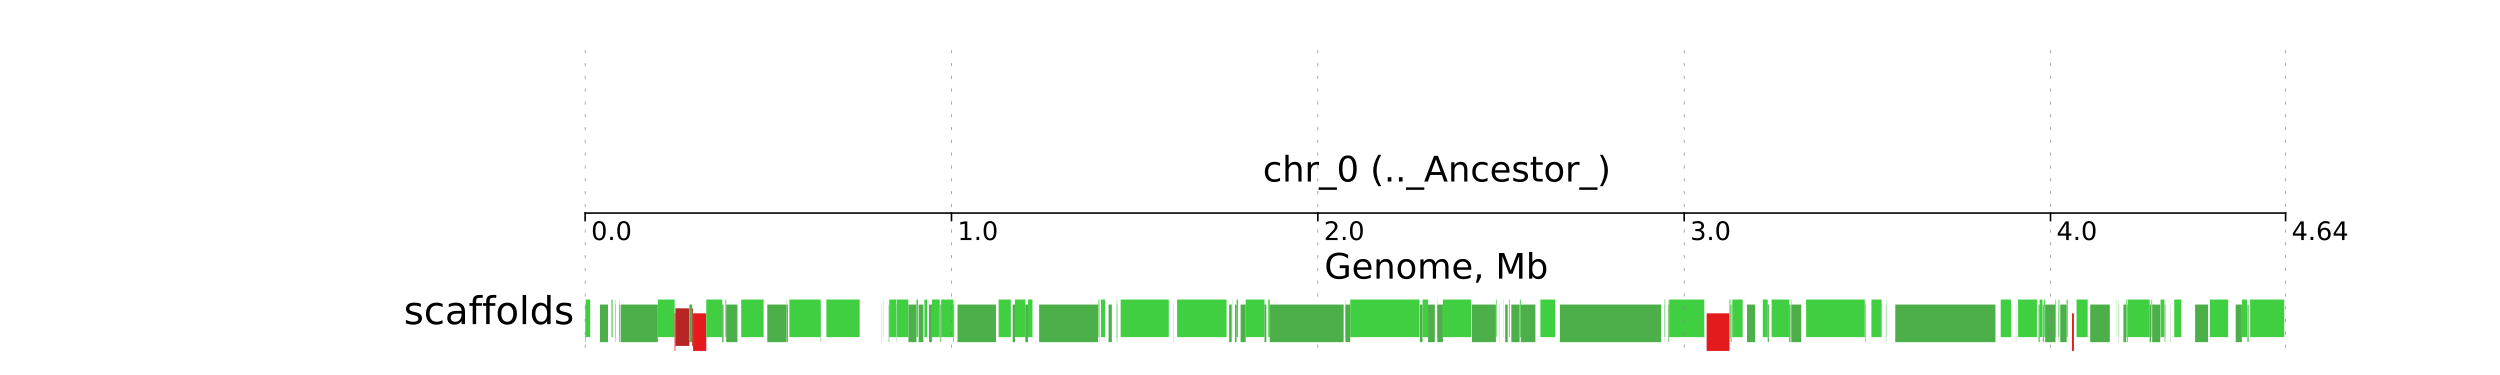 <?xml version="1.0" encoding="utf-8" standalone="no"?>
<!DOCTYPE svg PUBLIC "-//W3C//DTD SVG 1.1//EN"
  "http://www.w3.org/Graphics/SVG/1.1/DTD/svg11.dtd">
<!-- Created with matplotlib (http://matplotlib.org/) -->
<svg height="117pt" version="1.1" viewBox="0 0 781 117" width="781pt" xmlns="http://www.w3.org/2000/svg" xmlns:xlink="http://www.w3.org/1999/xlink">
 <defs>
  <style type="text/css">
*{stroke-linecap:butt;stroke-linejoin:round;}
  </style>
 </defs>
 <g id="figure_1">
  <g id="patch_1">
   <path d="
M0 117.459
L781.2 117.459
L781.2 0
L0 0
z
" style="fill:#ffffff;"/>
  </g>
  <g id="axes_1">
   <g id="patch_2">
    <path clip-path="url(#p6a4ae4428d)" d="
M149.99 117.459
L720.266 117.459
L720.266 15.661
L149.99 15.661
z
" style="fill:#ffffff;"/>
   </g>
   <g id="patch_3">
    <path clip-path="url(#p6a4ae4428d)" d="
M182.801 106.888
L182.967 106.888
L182.967 95.142
L182.801 95.142
z
" style="fill:#4daf4a;"/>
   </g>
   <g id="patch_4">
    <path clip-path="url(#p6a4ae4428d)" d="
M182.967 105.321
L184.377 105.321
L184.377 93.576
L182.967 93.576
z
" style="fill:#40cf40;"/>
   </g>
   <g id="patch_5">
    <path clip-path="url(#p6a4ae4428d)" d="
M187.419 106.888
L189.939 106.888
L189.939 95.142
L187.419 95.142
z
" style="fill:#4daf4a;"/>
   </g>
   <g id="patch_6">
    <path clip-path="url(#p6a4ae4428d)" d="
M191.017 105.321
L191.376 105.321
L191.376 93.576
L191.017 93.576
z
" style="fill:#40cf40;"/>
   </g>
   <g id="patch_7">
    <path clip-path="url(#p6a4ae4428d)" d="
M192.225 106.888
L192.335 106.888
L192.335 95.142
L192.225 95.142
z
" style="fill:#4daf4a;"/>
   </g>
   <g id="patch_8">
    <path clip-path="url(#p6a4ae4428d)" d="
M192.335 105.321
L192.423 105.321
L192.423 93.576
L192.335 93.576
z
" style="fill:#40cf40;"/>
   </g>
   <g id="patch_9">
    <path clip-path="url(#p6a4ae4428d)" d="
M193.395 106.888
L193.592 106.888
L193.592 95.142
L193.395 95.142
z
" style="fill:#4daf4a;"/>
   </g>
   <g id="patch_10">
    <path clip-path="url(#p6a4ae4428d)" d="
M193.592 105.321
L193.66 105.321
L193.66 93.576
L193.592 93.576
z
" style="fill:#40cf40;"/>
   </g>
   <g id="patch_11">
    <path clip-path="url(#p6a4ae4428d)" d="
M193.885 106.888
L205.499 106.888
L205.499 95.142
L193.885 95.142
z
" style="fill:#4daf4a;"/>
   </g>
   <g id="patch_12">
    <path clip-path="url(#p6a4ae4428d)" d="
M205.507 105.321
L210.756 105.321
L210.756 93.576
L205.507 93.576
z
" style="fill:#40cf40;"/>
   </g>
   <g id="patch_13">
    <path clip-path="url(#p6a4ae4428d)" d="
M210.756 109.628
L210.99 109.628
L210.99 97.882
L210.756 97.882
z
" style="fill:#e41a1c;"/>
   </g>
   <g id="patch_14">
    <path clip-path="url(#p6a4ae4428d)" d="
M210.99 108.062
L215.357 108.062
L215.357 96.316
L210.99 96.316
z
" style="fill:#b82525;"/>
   </g>
   <g id="patch_15">
    <path clip-path="url(#p6a4ae4428d)" d="
M215.357 106.888
L216.232 106.888
L216.232 95.142
L215.357 95.142
z
" style="fill:#4daf4a;"/>
   </g>
   <g id="patch_16">
    <path clip-path="url(#p6a4ae4428d)" d="
M216.232 108.062
L216.49 108.062
L216.49 96.316
L216.232 96.316
z
" style="fill:#b82525;"/>
   </g>
   <g id="patch_17">
    <path clip-path="url(#p6a4ae4428d)" d="
M216.516 109.628
L220.641 109.628
L220.641 97.882
L216.516 97.882
z
" style="fill:#e41a1c;"/>
   </g>
   <g id="patch_18">
    <path clip-path="url(#p6a4ae4428d)" d="
M220.641 105.321
L225.624 105.321
L225.624 93.576
L220.641 93.576
z
" style="fill:#40cf40;"/>
   </g>
   <g id="patch_19">
    <path clip-path="url(#p6a4ae4428d)" d="
M225.624 106.888
L226.034 106.888
L226.034 95.142
L225.624 95.142
z
" style="fill:#4daf4a;"/>
   </g>
   <g id="patch_20">
    <path clip-path="url(#p6a4ae4428d)" d="
M226.605 105.321
L226.859 105.321
L226.859 93.576
L226.605 93.576
z
" style="fill:#40cf40;"/>
   </g>
   <g id="patch_21">
    <path clip-path="url(#p6a4ae4428d)" d="
M226.859 106.888
L230.374 106.888
L230.374 95.142
L226.859 95.142
z
" style="fill:#4daf4a;"/>
   </g>
   <g id="patch_22">
    <path clip-path="url(#p6a4ae4428d)" d="
M231.546 105.321
L238.544 105.321
L238.544 93.576
L231.546 93.576
z
" style="fill:#40cf40;"/>
   </g>
   <g id="patch_23">
    <path clip-path="url(#p6a4ae4428d)" d="
M239.699 106.888
L245.7 106.888
L245.7 95.142
L239.699 95.142
z
" style="fill:#4daf4a;"/>
   </g>
   <g id="patch_24">
    <path clip-path="url(#p6a4ae4428d)" d="
M245.7 105.321
L245.778 105.321
L245.778 93.576
L245.7 93.576
z
" style="fill:#40cf40;"/>
   </g>
   <g id="patch_25">
    <path clip-path="url(#p6a4ae4428d)" d="
M245.778 106.888
L246.136 106.888
L246.136 95.142
L245.778 95.142
z
" style="fill:#4daf4a;"/>
   </g>
   <g id="patch_26">
    <path clip-path="url(#p6a4ae4428d)" d="
M246.609 105.321
L256.39 105.321
L256.39 93.576
L246.609 93.576
z
" style="fill:#40cf40;"/>
   </g>
   <g id="patch_27">
    <path clip-path="url(#p6a4ae4428d)" d="
M256.39 106.888
L256.515 106.888
L256.515 95.142
L256.39 95.142
z
" style="fill:#4daf4a;"/>
   </g>
   <g id="patch_28">
    <path clip-path="url(#p6a4ae4428d)" d="
M258.155 105.321
L268.562 105.321
L268.562 93.576
L258.155 93.576
z
" style="fill:#40cf40;"/>
   </g>
   <g id="patch_29">
    <path clip-path="url(#p6a4ae4428d)" d="
M275.328 106.888
L275.386 106.888
L275.386 95.142
L275.328 95.142
z
" style="fill:#4daf4a;"/>
   </g>
   <g id="patch_30">
    <path clip-path="url(#p6a4ae4428d)" d="
M275.847 105.321
L275.916 105.321
L275.916 93.576
L275.847 93.576
z
" style="fill:#40cf40;"/>
   </g>
   <g id="patch_31">
    <path clip-path="url(#p6a4ae4428d)" d="
M277.635 106.888
L277.794 106.888
L277.794 95.142
L277.635 95.142
z
" style="fill:#4daf4a;"/>
   </g>
   <g id="patch_32">
    <path clip-path="url(#p6a4ae4428d)" d="
M277.794 105.321
L279.952 105.321
L279.952 93.576
L277.794 93.576
z
" style="fill:#40cf40;"/>
   </g>
   <g id="patch_33">
    <path clip-path="url(#p6a4ae4428d)" d="
M280.022 106.888
L280.097 106.888
L280.097 95.142
L280.022 95.142
z
" style="fill:#4daf4a;"/>
   </g>
   <g id="patch_34">
    <path clip-path="url(#p6a4ae4428d)" d="
M280.097 105.321
L283.761 105.321
L283.761 93.576
L280.097 93.576
z
" style="fill:#40cf40;"/>
   </g>
   <g id="patch_35">
    <path clip-path="url(#p6a4ae4428d)" d="
M283.794 106.888
L286.299 106.888
L286.299 95.142
L283.794 95.142
z
" style="fill:#4daf4a;"/>
   </g>
   <g id="patch_36">
    <path clip-path="url(#p6a4ae4428d)" d="
M286.299 105.321
L286.763 105.321
L286.763 93.576
L286.299 93.576
z
" style="fill:#40cf40;"/>
   </g>
   <g id="patch_37">
    <path clip-path="url(#p6a4ae4428d)" d="
M286.982 106.888
L288.467 106.888
L288.467 95.142
L286.982 95.142
z
" style="fill:#4daf4a;"/>
   </g>
   <g id="patch_38">
    <path clip-path="url(#p6a4ae4428d)" d="
M288.778 105.321
L289.604 105.321
L289.604 93.576
L288.778 93.576
z
" style="fill:#40cf40;"/>
   </g>
   <g id="patch_39">
    <path clip-path="url(#p6a4ae4428d)" d="
M290.232 106.888
L291.134 106.888
L291.134 95.142
L290.232 95.142
z
" style="fill:#4daf4a;"/>
   </g>
   <g id="patch_40">
    <path clip-path="url(#p6a4ae4428d)" d="
M291.134 105.321
L293.587 105.321
L293.587 93.576
L291.134 93.576
z
" style="fill:#40cf40;"/>
   </g>
   <g id="patch_41">
    <path clip-path="url(#p6a4ae4428d)" d="
M293.76 106.888
L294.011 106.888
L294.011 95.142
L293.76 95.142
z
" style="fill:#4daf4a;"/>
   </g>
   <g id="patch_42">
    <path clip-path="url(#p6a4ae4428d)" d="
M294.011 105.321
L297.837 105.321
L297.837 93.576
L294.011 93.576
z
" style="fill:#40cf40;"/>
   </g>
   <g id="patch_43">
    <path clip-path="url(#p6a4ae4428d)" d="
M297.837 106.888
L298.009 106.888
L298.009 95.142
L297.837 95.142
z
" style="fill:#4daf4a;"/>
   </g>
   <g id="patch_44">
    <path clip-path="url(#p6a4ae4428d)" d="
M298.009 105.321
L298.085 105.321
L298.085 93.576
L298.009 93.576
z
" style="fill:#40cf40;"/>
   </g>
   <g id="patch_45">
    <path clip-path="url(#p6a4ae4428d)" d="
M299.129 106.888
L311.139 106.888
L311.139 95.142
L299.129 95.142
z
" style="fill:#4daf4a;"/>
   </g>
   <g id="patch_46">
    <path clip-path="url(#p6a4ae4428d)" d="
M311.97 105.321
L315.781 105.321
L315.781 93.576
L311.97 93.576
z
" style="fill:#40cf40;"/>
   </g>
   <g id="patch_47">
    <path clip-path="url(#p6a4ae4428d)" d="
M316.361 106.888
L317.09 106.888
L317.09 95.142
L316.361 95.142
z
" style="fill:#4daf4a;"/>
   </g>
   <g id="patch_48">
    <path clip-path="url(#p6a4ae4428d)" d="
M317.09 105.321
L320.314 105.321
L320.314 93.576
L317.09 93.576
z
" style="fill:#40cf40;"/>
   </g>
   <g id="patch_49">
    <path clip-path="url(#p6a4ae4428d)" d="
M320.314 106.888
L321.142 106.888
L321.142 95.142
L320.314 95.142
z
" style="fill:#4daf4a;"/>
   </g>
   <g id="patch_50">
    <path clip-path="url(#p6a4ae4428d)" d="
M321.142 105.321
L322.546 105.321
L322.546 93.576
L321.142 93.576
z
" style="fill:#40cf40;"/>
   </g>
   <g id="patch_51">
    <path clip-path="url(#p6a4ae4428d)" d="
M324.625 106.888
L343.033 106.888
L343.033 95.142
L324.625 95.142
z
" style="fill:#4daf4a;"/>
   </g>
   <g id="patch_52">
    <path clip-path="url(#p6a4ae4428d)" d="
M343.161 105.321
L343.426 105.321
L343.426 93.576
L343.161 93.576
z
" style="fill:#40cf40;"/>
   </g>
   <g id="patch_53">
    <path clip-path="url(#p6a4ae4428d)" d="
M343.479 106.888
L343.558 106.888
L343.558 95.142
L343.479 95.142
z
" style="fill:#4daf4a;"/>
   </g>
   <g id="patch_54">
    <path clip-path="url(#p6a4ae4428d)" d="
M343.929 105.321
L345.218 105.321
L345.218 93.576
L343.929 93.576
z
" style="fill:#40cf40;"/>
   </g>
   <g id="patch_55">
    <path clip-path="url(#p6a4ae4428d)" d="
M346.318 106.888
L347.331 106.888
L347.331 95.142
L346.318 95.142
z
" style="fill:#4daf4a;"/>
   </g>
   <g id="patch_56">
    <path clip-path="url(#p6a4ae4428d)" d="
M348.728 105.321
L348.788 105.321
L348.788 93.576
L348.728 93.576
z
" style="fill:#40cf40;"/>
   </g>
   <g id="patch_57">
    <path clip-path="url(#p6a4ae4428d)" d="
M348.835 106.888
L348.903 106.888
L348.903 95.142
L348.835 95.142
z
" style="fill:#4daf4a;"/>
   </g>
   <g id="patch_58">
    <path clip-path="url(#p6a4ae4428d)" d="
M349.026 105.321
L349.093 105.321
L349.093 93.576
L349.026 93.576
z
" style="fill:#40cf40;"/>
   </g>
   <g id="patch_59">
    <path clip-path="url(#p6a4ae4428d)" d="
M349.198 106.888
L349.257 106.888
L349.257 95.142
L349.198 95.142
z
" style="fill:#4daf4a;"/>
   </g>
   <g id="patch_60">
    <path clip-path="url(#p6a4ae4428d)" d="
M350.086 105.321
L365.132 105.321
L365.132 93.576
L350.086 93.576
z
" style="fill:#40cf40;"/>
   </g>
   <g id="patch_61">
    <path clip-path="url(#p6a4ae4428d)" d="
M366.553 106.888
L366.621 106.888
L366.621 95.142
L366.553 95.142
z
" style="fill:#4daf4a;"/>
   </g>
   <g id="patch_62">
    <path clip-path="url(#p6a4ae4428d)" d="
M367.725 105.321
L383.179 105.321
L383.179 93.576
L367.725 93.576
z
" style="fill:#40cf40;"/>
   </g>
   <g id="patch_63">
    <path clip-path="url(#p6a4ae4428d)" d="
M383.98 106.888
L384.77 106.888
L384.77 95.142
L383.98 95.142
z
" style="fill:#4daf4a;"/>
   </g>
   <g id="patch_64">
    <path clip-path="url(#p6a4ae4428d)" d="
M385.091 105.321
L385.15 105.321
L385.15 93.576
L385.091 93.576
z
" style="fill:#40cf40;"/>
   </g>
   <g id="patch_65">
    <path clip-path="url(#p6a4ae4428d)" d="
M385.824 106.888
L386.305 106.888
L386.305 95.142
L385.824 95.142
z
" style="fill:#4daf4a;"/>
   </g>
   <g id="patch_66">
    <path clip-path="url(#p6a4ae4428d)" d="
M386.305 105.321
L386.729 105.321
L386.729 93.576
L386.305 93.576
z
" style="fill:#40cf40;"/>
   </g>
   <g id="patch_67">
    <path clip-path="url(#p6a4ae4428d)" d="
M387.565 106.888
L389.144 106.888
L389.144 95.142
L387.565 95.142
z
" style="fill:#4daf4a;"/>
   </g>
   <g id="patch_68">
    <path clip-path="url(#p6a4ae4428d)" d="
M389.144 105.321
L395.027 105.321
L395.027 93.576
L389.144 93.576
z
" style="fill:#40cf40;"/>
   </g>
   <g id="patch_69">
    <path clip-path="url(#p6a4ae4428d)" d="
M395.027 106.888
L395.598 106.888
L395.598 95.142
L395.027 95.142
z
" style="fill:#4daf4a;"/>
   </g>
   <g id="patch_70">
    <path clip-path="url(#p6a4ae4428d)" d="
M396.198 105.321
L396.676 105.321
L396.676 93.576
L396.198 93.576
z
" style="fill:#40cf40;"/>
   </g>
   <g id="patch_71">
    <path clip-path="url(#p6a4ae4428d)" d="
M396.676 106.888
L419.754 106.888
L419.754 95.142
L396.676 95.142
z
" style="fill:#4daf4a;"/>
   </g>
   <g id="patch_72">
    <path clip-path="url(#p6a4ae4428d)" d="
M420.162 105.321
L420.237 105.321
L420.237 93.576
L420.162 93.576
z
" style="fill:#40cf40;"/>
   </g>
   <g id="patch_73">
    <path clip-path="url(#p6a4ae4428d)" d="
M420.298 106.888
L421.804 106.888
L421.804 95.142
L420.298 95.142
z
" style="fill:#4daf4a;"/>
   </g>
   <g id="patch_74">
    <path clip-path="url(#p6a4ae4428d)" d="
M421.804 105.321
L443.459 105.321
L443.459 93.576
L421.804 93.576
z
" style="fill:#40cf40;"/>
   </g>
   <g id="patch_75">
    <path clip-path="url(#p6a4ae4428d)" d="
M443.576 106.888
L444.393 106.888
L444.393 95.142
L443.576 95.142
z
" style="fill:#4daf4a;"/>
   </g>
   <g id="patch_76">
    <path clip-path="url(#p6a4ae4428d)" d="
M444.406 105.321
L446.117 105.321
L446.117 93.576
L444.406 93.576
z
" style="fill:#40cf40;"/>
   </g>
   <g id="patch_77">
    <path clip-path="url(#p6a4ae4428d)" d="
M446.117 106.888
L448.248 106.888
L448.248 95.142
L446.117 95.142
z
" style="fill:#4daf4a;"/>
   </g>
   <g id="patch_78">
    <path clip-path="url(#p6a4ae4428d)" d="
M448.9 105.321
L448.992 105.321
L448.992 93.576
L448.9 93.576
z
" style="fill:#40cf40;"/>
   </g>
   <g id="patch_79">
    <path clip-path="url(#p6a4ae4428d)" d="
M448.993 106.888
L450.773 106.888
L450.773 95.142
L448.993 95.142
z
" style="fill:#4daf4a;"/>
   </g>
   <g id="patch_80">
    <path clip-path="url(#p6a4ae4428d)" d="
M450.773 105.321
L459.577 105.321
L459.577 93.576
L450.773 93.576
z
" style="fill:#40cf40;"/>
   </g>
   <g id="patch_81">
    <path clip-path="url(#p6a4ae4428d)" d="
M459.842 106.888
L467.323 106.888
L467.323 95.142
L459.842 95.142
z
" style="fill:#4daf4a;"/>
   </g>
   <g id="patch_82">
    <path clip-path="url(#p6a4ae4428d)" d="
M467.323 105.321
L467.538 105.321
L467.538 93.576
L467.323 93.576
z
" style="fill:#40cf40;"/>
   </g>
   <g id="patch_83">
    <path clip-path="url(#p6a4ae4428d)" d="
M468.356 106.888
L468.422 106.888
L468.422 95.142
L468.356 95.142
z
" style="fill:#4daf4a;"/>
   </g>
   <g id="patch_84">
    <path clip-path="url(#p6a4ae4428d)" d="
M469.587 105.321
L469.653 105.321
L469.653 93.576
L469.587 93.576
z
" style="fill:#40cf40;"/>
   </g>
   <g id="patch_85">
    <path clip-path="url(#p6a4ae4428d)" d="
M470.214 106.888
L471.007 106.888
L471.007 95.142
L470.214 95.142
z
" style="fill:#4daf4a;"/>
   </g>
   <g id="patch_86">
    <path clip-path="url(#p6a4ae4428d)" d="
M471.401 105.321
L471.611 105.321
L471.611 93.576
L471.401 93.576
z
" style="fill:#40cf40;"/>
   </g>
   <g id="patch_87">
    <path clip-path="url(#p6a4ae4428d)" d="
M472.142 106.888
L474.736 106.888
L474.736 95.142
L472.142 95.142
z
" style="fill:#4daf4a;"/>
   </g>
   <g id="patch_88">
    <path clip-path="url(#p6a4ae4428d)" d="
M474.818 105.321
L475.079 105.321
L475.079 93.576
L474.818 93.576
z
" style="fill:#40cf40;"/>
   </g>
   <g id="patch_89">
    <path clip-path="url(#p6a4ae4428d)" d="
M475.079 106.888
L479.657 106.888
L479.657 95.142
L475.079 95.142
z
" style="fill:#4daf4a;"/>
   </g>
   <g id="patch_90">
    <path clip-path="url(#p6a4ae4428d)" d="
M481.213 105.321
L485.855 105.321
L485.855 93.576
L481.213 93.576
z
" style="fill:#40cf40;"/>
   </g>
   <g id="patch_91">
    <path clip-path="url(#p6a4ae4428d)" d="
M487.305 106.888
L518.958 106.888
L518.958 95.142
L487.305 95.142
z
" style="fill:#4daf4a;"/>
   </g>
   <g id="patch_92">
    <path clip-path="url(#p6a4ae4428d)" d="
M519.889 105.321
L520 105.321
L520 93.576
L519.889 93.576
z
" style="fill:#40cf40;"/>
   </g>
   <g id="patch_93">
    <path clip-path="url(#p6a4ae4428d)" d="
M520.078 106.888
L520.136 106.888
L520.136 95.142
L520.078 95.142
z
" style="fill:#4daf4a;"/>
   </g>
   <g id="patch_94">
    <path clip-path="url(#p6a4ae4428d)" d="
M520.198 105.321
L520.271 105.321
L520.271 93.576
L520.198 93.576
z
" style="fill:#40cf40;"/>
   </g>
   <g id="patch_95">
    <path clip-path="url(#p6a4ae4428d)" d="
M521.124 106.888
L521.278 106.888
L521.278 95.142
L521.124 95.142
z
" style="fill:#4daf4a;"/>
   </g>
   <g id="patch_96">
    <path clip-path="url(#p6a4ae4428d)" d="
M521.278 105.321
L521.358 105.321
L521.358 93.576
L521.278 93.576
z
" style="fill:#40cf40;"/>
   </g>
   <g id="patch_97">
    <path clip-path="url(#p6a4ae4428d)" d="
M521.359 106.888
L521.44 106.888
L521.44 95.142
L521.359 95.142
z
" style="fill:#4daf4a;"/>
   </g>
   <g id="patch_98">
    <path clip-path="url(#p6a4ae4428d)" d="
M521.44 105.321
L532.428 105.321
L532.428 93.576
L521.44 93.576
z
" style="fill:#40cf40;"/>
   </g>
   <g id="patch_99">
    <path clip-path="url(#p6a4ae4428d)" d="
M533.157 109.628
L540.296 109.628
L540.296 97.882
L533.157 97.882
z
" style="fill:#e41a1c;"/>
   </g>
   <g id="patch_100">
    <path clip-path="url(#p6a4ae4428d)" d="
M540.296 105.321
L540.609 105.321
L540.609 93.576
L540.296 93.576
z
" style="fill:#40cf40;"/>
   </g>
   <g id="patch_101">
    <path clip-path="url(#p6a4ae4428d)" d="
M540.652 106.888
L540.922 106.888
L540.922 95.142
L540.652 95.142
z
" style="fill:#4daf4a;"/>
   </g>
   <g id="patch_102">
    <path clip-path="url(#p6a4ae4428d)" d="
M541.158 105.321
L544.407 105.321
L544.407 93.576
L541.158 93.576
z
" style="fill:#40cf40;"/>
   </g>
   <g id="patch_103">
    <path clip-path="url(#p6a4ae4428d)" d="
M545.769 106.888
L548.296 106.888
L548.296 95.142
L545.769 95.142
z
" style="fill:#4daf4a;"/>
   </g>
   <g id="patch_104">
    <path clip-path="url(#p6a4ae4428d)" d="
M550.696 105.321
L552.231 105.321
L552.231 93.576
L550.696 93.576
z
" style="fill:#40cf40;"/>
   </g>
   <g id="patch_105">
    <path clip-path="url(#p6a4ae4428d)" d="
M552.231 106.888
L552.584 106.888
L552.584 95.142
L552.231 95.142
z
" style="fill:#4daf4a;"/>
   </g>
   <g id="patch_106">
    <path clip-path="url(#p6a4ae4428d)" d="
M553.451 105.321
L558.957 105.321
L558.957 93.576
L553.451 93.576
z
" style="fill:#40cf40;"/>
   </g>
   <g id="patch_107">
    <path clip-path="url(#p6a4ae4428d)" d="
M558.957 106.888
L559.345 106.888
L559.345 95.142
L558.957 95.142
z
" style="fill:#4daf4a;"/>
   </g>
   <g id="patch_108">
    <path clip-path="url(#p6a4ae4428d)" d="
M559.463 105.321
L559.608 105.321
L559.608 93.576
L559.463 93.576
z
" style="fill:#40cf40;"/>
   </g>
   <g id="patch_109">
    <path clip-path="url(#p6a4ae4428d)" d="
M559.608 106.888
L562.708 106.888
L562.708 95.142
L559.608 95.142
z
" style="fill:#4daf4a;"/>
   </g>
   <g id="patch_110">
    <path clip-path="url(#p6a4ae4428d)" d="
M564.233 105.321
L582.555 105.321
L582.555 93.576
L564.233 93.576
z
" style="fill:#40cf40;"/>
   </g>
   <g id="patch_111">
    <path clip-path="url(#p6a4ae4428d)" d="
M582.649 106.888
L582.707 106.888
L582.707 95.142
L582.649 95.142
z
" style="fill:#4daf4a;"/>
   </g>
   <g id="patch_112">
    <path clip-path="url(#p6a4ae4428d)" d="
M582.707 105.321
L582.775 105.321
L582.775 93.576
L582.707 93.576
z
" style="fill:#40cf40;"/>
   </g>
   <g id="patch_113">
    <path clip-path="url(#p6a4ae4428d)" d="
M582.824 106.888
L582.949 106.888
L582.949 95.142
L582.824 95.142
z
" style="fill:#4daf4a;"/>
   </g>
   <g id="patch_114">
    <path clip-path="url(#p6a4ae4428d)" d="
M584.625 105.321
L587.825 105.321
L587.825 93.576
L584.625 93.576
z
" style="fill:#40cf40;"/>
   </g>
   <g id="patch_115">
    <path clip-path="url(#p6a4ae4428d)" d="
M589.146 106.888
L589.245 106.888
L589.245 95.142
L589.146 95.142
z
" style="fill:#4daf4a;"/>
   </g>
   <g id="patch_116">
    <path clip-path="url(#p6a4ae4428d)" d="
M589.325 105.321
L589.39 105.321
L589.39 93.576
L589.325 93.576
z
" style="fill:#40cf40;"/>
   </g>
   <g id="patch_117">
    <path clip-path="url(#p6a4ae4428d)" d="
M592.08 106.888
L623.376 106.888
L623.376 95.142
L592.08 95.142
z
" style="fill:#4daf4a;"/>
   </g>
   <g id="patch_118">
    <path clip-path="url(#p6a4ae4428d)" d="
M625.025 105.321
L628.254 105.321
L628.254 93.576
L625.025 93.576
z
" style="fill:#40cf40;"/>
   </g>
   <g id="patch_119">
    <path clip-path="url(#p6a4ae4428d)" d="
M629.782 106.888
L629.84 106.888
L629.84 95.142
L629.782 95.142
z
" style="fill:#4daf4a;"/>
   </g>
   <g id="patch_120">
    <path clip-path="url(#p6a4ae4428d)" d="
M630.448 105.321
L636.343 105.321
L636.343 93.576
L630.448 93.576
z
" style="fill:#40cf40;"/>
   </g>
   <g id="patch_121">
    <path clip-path="url(#p6a4ae4428d)" d="
M636.847 106.888
L637.189 106.888
L637.189 95.142
L636.847 95.142
z
" style="fill:#4daf4a;"/>
   </g>
   <g id="patch_122">
    <path clip-path="url(#p6a4ae4428d)" d="
M637.189 105.321
L638.077 105.321
L638.077 93.576
L637.189 93.576
z
" style="fill:#40cf40;"/>
   </g>
   <g id="patch_123">
    <path clip-path="url(#p6a4ae4428d)" d="
M638.172 106.888
L638.468 106.888
L638.468 95.142
L638.172 95.142
z
" style="fill:#4daf4a;"/>
   </g>
   <g id="patch_124">
    <path clip-path="url(#p6a4ae4428d)" d="
M638.608 105.321
L638.902 105.321
L638.902 93.576
L638.608 93.576
z
" style="fill:#40cf40;"/>
   </g>
   <g id="patch_125">
    <path clip-path="url(#p6a4ae4428d)" d="
M638.902 106.888
L642.132 106.888
L642.132 95.142
L638.902 95.142
z
" style="fill:#4daf4a;"/>
   </g>
   <g id="patch_126">
    <path clip-path="url(#p6a4ae4428d)" d="
M642.132 105.321
L642.314 105.321
L642.314 93.576
L642.132 93.576
z
" style="fill:#40cf40;"/>
   </g>
   <g id="patch_127">
    <path clip-path="url(#p6a4ae4428d)" d="
M643.019 106.888
L643.09 106.888
L643.09 95.142
L643.019 95.142
z
" style="fill:#4daf4a;"/>
   </g>
   <g id="patch_128">
    <path clip-path="url(#p6a4ae4428d)" d="
M643.091 105.321
L643.331 105.321
L643.331 93.576
L643.091 93.576
z
" style="fill:#40cf40;"/>
   </g>
   <g id="patch_129">
    <path clip-path="url(#p6a4ae4428d)" d="
M643.622 106.888
L645.617 106.888
L645.617 95.142
L643.622 95.142
z
" style="fill:#4daf4a;"/>
   </g>
   <g id="patch_130">
    <path clip-path="url(#p6a4ae4428d)" d="
M645.617 105.321
L645.957 105.321
L645.957 93.576
L645.617 93.576
z
" style="fill:#40cf40;"/>
   </g>
   <g id="patch_131">
    <path clip-path="url(#p6a4ae4428d)" d="
M647.285 109.628
L647.883 109.628
L647.883 97.882
L647.285 97.882
z
" style="fill:#e41a1c;"/>
   </g>
   <g id="patch_132">
    <path clip-path="url(#p6a4ae4428d)" d="
M648.722 105.321
L652.183 105.321
L652.183 93.576
L648.722 93.576
z
" style="fill:#40cf40;"/>
   </g>
   <g id="patch_133">
    <path clip-path="url(#p6a4ae4428d)" d="
M652.976 106.888
L659.105 106.888
L659.105 95.142
L652.976 95.142
z
" style="fill:#4daf4a;"/>
   </g>
   <g id="patch_134">
    <path clip-path="url(#p6a4ae4428d)" d="
M661.234 105.321
L661.293 105.321
L661.293 93.576
L661.234 93.576
z
" style="fill:#40cf40;"/>
   </g>
   <g id="patch_135">
    <path clip-path="url(#p6a4ae4428d)" d="
M661.691 106.888
L661.749 106.888
L661.749 95.142
L661.691 95.142
z
" style="fill:#4daf4a;"/>
   </g>
   <g id="patch_136">
    <path clip-path="url(#p6a4ae4428d)" d="
M661.925 105.321
L661.998 105.321
L661.998 93.576
L661.925 93.576
z
" style="fill:#40cf40;"/>
   </g>
   <g id="patch_137">
    <path clip-path="url(#p6a4ae4428d)" d="
M663.362 106.888
L664.229 106.888
L664.229 95.142
L663.362 95.142
z
" style="fill:#4daf4a;"/>
   </g>
   <g id="patch_138">
    <path clip-path="url(#p6a4ae4428d)" d="
M664.229 105.321
L664.427 105.321
L664.427 93.576
L664.229 93.576
z
" style="fill:#40cf40;"/>
   </g>
   <g id="patch_139">
    <path clip-path="url(#p6a4ae4428d)" d="
M664.48 106.888
L664.682 106.888
L664.682 95.142
L664.48 95.142
z
" style="fill:#4daf4a;"/>
   </g>
   <g id="patch_140">
    <path clip-path="url(#p6a4ae4428d)" d="
M664.683 105.321
L671.57 105.321
L671.57 93.576
L664.683 93.576
z
" style="fill:#40cf40;"/>
   </g>
   <g id="patch_141">
    <path clip-path="url(#p6a4ae4428d)" d="
M671.57 106.888
L671.984 106.888
L671.984 95.142
L671.57 95.142
z
" style="fill:#4daf4a;"/>
   </g>
   <g id="patch_142">
    <path clip-path="url(#p6a4ae4428d)" d="
M672.113 105.321
L672.338 105.321
L672.338 93.576
L672.113 93.576
z
" style="fill:#40cf40;"/>
   </g>
   <g id="patch_143">
    <path clip-path="url(#p6a4ae4428d)" d="
M672.338 106.888
L674.854 106.888
L674.854 95.142
L672.338 95.142
z
" style="fill:#4daf4a;"/>
   </g>
   <g id="patch_144">
    <path clip-path="url(#p6a4ae4428d)" d="
M674.952 105.321
L676.167 105.321
L676.167 93.576
L674.952 93.576
z
" style="fill:#40cf40;"/>
   </g>
   <g id="patch_145">
    <path clip-path="url(#p6a4ae4428d)" d="
M676.242 106.888
L676.433 106.888
L676.433 95.142
L676.242 95.142
z
" style="fill:#4daf4a;"/>
   </g>
   <g id="patch_146">
    <path clip-path="url(#p6a4ae4428d)" d="
M676.433 105.321
L676.486 105.321
L676.486 93.576
L676.433 93.576
z
" style="fill:#40cf40;"/>
   </g>
   <g id="patch_147">
    <path clip-path="url(#p6a4ae4428d)" d="
M677.978 106.888
L678.056 106.888
L678.056 95.142
L677.978 95.142
z
" style="fill:#4daf4a;"/>
   </g>
   <g id="patch_148">
    <path clip-path="url(#p6a4ae4428d)" d="
M679.228 105.321
L681.44 105.321
L681.44 93.576
L679.228 93.576
z
" style="fill:#40cf40;"/>
   </g>
   <g id="patch_149">
    <path clip-path="url(#p6a4ae4428d)" d="
M685.745 106.888
L689.802 106.888
L689.802 95.142
L685.745 95.142
z
" style="fill:#4daf4a;"/>
   </g>
   <g id="patch_150">
    <path clip-path="url(#p6a4ae4428d)" d="
M690.378 105.321
L696.076 105.321
L696.076 93.576
L690.378 93.576
z
" style="fill:#40cf40;"/>
   </g>
   <g id="patch_151">
    <path clip-path="url(#p6a4ae4428d)" d="
M698.427 106.888
L700.36 106.888
L700.36 95.142
L698.427 95.142
z
" style="fill:#4daf4a;"/>
   </g>
   <g id="patch_152">
    <path clip-path="url(#p6a4ae4428d)" d="
M700.36 105.321
L701.959 105.321
L701.959 93.576
L700.36 93.576
z
" style="fill:#40cf40;"/>
   </g>
   <g id="patch_153">
    <path clip-path="url(#p6a4ae4428d)" d="
M702.099 106.888
L702.464 106.888
L702.464 95.142
L702.099 95.142
z
" style="fill:#4daf4a;"/>
   </g>
   <g id="patch_154">
    <path clip-path="url(#p6a4ae4428d)" d="
M702.934 105.321
L713.589 105.321
L713.589 93.576
L702.934 93.576
z
" style="fill:#40cf40;"/>
   </g>
   <g id="line2d_1">
    <path clip-path="url(#p6a4ae4428d)" d="
M182.801 66.56
L714.017 66.56" style="fill:none;stroke:#000000;stroke-linecap:square;stroke-width:0.5;"/>
   </g>
   <g id="line2d_2">
    <path clip-path="url(#p6a4ae4428d)" d="
M182.801 15.661
L182.801 109.628" style="fill:none;stroke:#808080;stroke-dasharray:1,3;stroke-dashoffset:0.0;stroke-width:0.2;"/>
   </g>
   <g id="line2d_3">
    <path clip-path="url(#p6a4ae4428d)" d="
M182.801 66.56
L182.801 68.909" style="fill:none;stroke:#000000;stroke-linecap:square;stroke-width:0.5;"/>
   </g>
   <g id="line2d_4">
    <path clip-path="url(#p6a4ae4428d)" d="
M297.246 15.661
L297.246 109.628" style="fill:none;stroke:#808080;stroke-dasharray:1,3;stroke-dashoffset:0.0;stroke-width:0.2;"/>
   </g>
   <g id="line2d_5">
    <path clip-path="url(#p6a4ae4428d)" d="
M297.246 66.56
L297.246 68.909" style="fill:none;stroke:#000000;stroke-linecap:square;stroke-width:0.5;"/>
   </g>
   <g id="line2d_6">
    <path clip-path="url(#p6a4ae4428d)" d="
M411.692 15.661
L411.692 109.628" style="fill:none;stroke:#808080;stroke-dasharray:1,3;stroke-dashoffset:0.0;stroke-width:0.2;"/>
   </g>
   <g id="line2d_7">
    <path clip-path="url(#p6a4ae4428d)" d="
M411.692 66.56
L411.692 68.909" style="fill:none;stroke:#000000;stroke-linecap:square;stroke-width:0.5;"/>
   </g>
   <g id="line2d_8">
    <path clip-path="url(#p6a4ae4428d)" d="
M526.137 15.661
L526.137 109.628" style="fill:none;stroke:#808080;stroke-dasharray:1,3;stroke-dashoffset:0.0;stroke-width:0.2;"/>
   </g>
   <g id="line2d_9">
    <path clip-path="url(#p6a4ae4428d)" d="
M526.137 66.56
L526.137 68.909" style="fill:none;stroke:#000000;stroke-linecap:square;stroke-width:0.5;"/>
   </g>
   <g id="line2d_10">
    <path clip-path="url(#p6a4ae4428d)" d="
M640.583 15.661
L640.583 109.628" style="fill:none;stroke:#808080;stroke-dasharray:1,3;stroke-dashoffset:0.0;stroke-width:0.2;"/>
   </g>
   <g id="line2d_11">
    <path clip-path="url(#p6a4ae4428d)" d="
M640.583 66.56
L640.583 68.909" style="fill:none;stroke:#000000;stroke-linecap:square;stroke-width:0.5;"/>
   </g>
   <g id="line2d_12">
    <path clip-path="url(#p6a4ae4428d)" d="
M714.017 15.661
L714.017 109.628" style="fill:none;stroke:#808080;stroke-dasharray:1,3;stroke-dashoffset:0.0;stroke-width:0.2;"/>
   </g>
   <g id="line2d_13">
    <path clip-path="url(#p6a4ae4428d)" d="
M714.017 66.56
L714.017 68.909" style="fill:none;stroke:#000000;stroke-linecap:square;stroke-width:0.5;"/>
   </g>
   <g id="text_1">
    <!-- 0.0 -->
    <defs>
     <path d="
M31.781 66.406
Q24.172 66.406 20.328 58.906
Q16.5 51.422 16.5 36.375
Q16.5 21.391 20.328 13.891
Q24.172 6.391 31.781 6.391
Q39.453 6.391 43.281 13.891
Q47.125 21.391 47.125 36.375
Q47.125 51.422 43.281 58.906
Q39.453 66.406 31.781 66.406
M31.781 74.219
Q44.047 74.219 50.516 64.516
Q56.984 54.828 56.984 36.375
Q56.984 17.969 50.516 8.266
Q44.047 -1.422 31.781 -1.422
Q19.531 -1.422 13.062 8.266
Q6.594 17.969 6.594 36.375
Q6.594 54.828 13.062 64.516
Q19.531 74.219 31.781 74.219" id="DejaVuSans-30"/>
     <path d="
M10.688 12.406
L21 12.406
L21 0
L10.688 0
z
" id="DejaVuSans-2e"/>
    </defs>
    <g transform="translate(184.676 74.988)scale(0.08 -0.08)">
     <use xlink:href="#DejaVuSans-30"/>
     <use x="63.623" xlink:href="#DejaVuSans-2e"/>
     <use x="95.41" xlink:href="#DejaVuSans-30"/>
    </g>
   </g>
   <g id="text_2">
    <!-- 1.0 -->
    <defs>
     <path d="
M12.406 8.297
L28.516 8.297
L28.516 63.922
L10.984 60.406
L10.984 69.391
L28.422 72.906
L38.281 72.906
L38.281 8.297
L54.391 8.297
L54.391 0
L12.406 0
z
" id="DejaVuSans-31"/>
    </defs>
    <g transform="translate(299.121 74.988)scale(0.08 -0.08)">
     <use xlink:href="#DejaVuSans-31"/>
     <use x="63.623" xlink:href="#DejaVuSans-2e"/>
     <use x="95.41" xlink:href="#DejaVuSans-30"/>
    </g>
   </g>
   <g id="text_3">
    <!-- 2.0 -->
    <defs>
     <path d="
M19.188 8.297
L53.609 8.297
L53.609 0
L7.328 0
L7.328 8.297
Q12.938 14.109 22.625 23.891
Q32.328 33.688 34.812 36.531
Q39.547 41.844 41.422 45.531
Q43.312 49.219 43.312 52.781
Q43.312 58.594 39.234 62.25
Q35.156 65.922 28.609 65.922
Q23.969 65.922 18.812 64.312
Q13.672 62.703 7.812 59.422
L7.812 69.391
Q13.766 71.781 18.938 73
Q24.125 74.219 28.422 74.219
Q39.75 74.219 46.484 68.547
Q53.219 62.891 53.219 53.422
Q53.219 48.922 51.531 44.891
Q49.859 40.875 45.406 35.406
Q44.188 33.984 37.641 27.219
Q31.109 20.453 19.188 8.297" id="DejaVuSans-32"/>
    </defs>
    <g transform="translate(413.567 74.988)scale(0.08 -0.08)">
     <use xlink:href="#DejaVuSans-32"/>
     <use x="63.623" xlink:href="#DejaVuSans-2e"/>
     <use x="95.41" xlink:href="#DejaVuSans-30"/>
    </g>
   </g>
   <g id="text_4">
    <!-- 3.0 -->
    <defs>
     <path d="
M40.578 39.312
Q47.656 37.797 51.625 33
Q55.609 28.219 55.609 21.188
Q55.609 10.406 48.188 4.484
Q40.766 -1.422 27.094 -1.422
Q22.516 -1.422 17.656 -0.516
Q12.797 0.391 7.625 2.203
L7.625 11.719
Q11.719 9.328 16.594 8.109
Q21.484 6.891 26.812 6.891
Q36.078 6.891 40.938 10.547
Q45.797 14.203 45.797 21.188
Q45.797 27.641 41.281 31.266
Q36.766 34.906 28.719 34.906
L20.219 34.906
L20.219 43.016
L29.109 43.016
Q36.375 43.016 40.234 45.922
Q44.094 48.828 44.094 54.297
Q44.094 59.906 40.109 62.906
Q36.141 65.922 28.719 65.922
Q24.656 65.922 20.016 65.031
Q15.375 64.156 9.812 62.312
L9.812 71.094
Q15.438 72.656 20.344 73.438
Q25.25 74.219 29.594 74.219
Q40.828 74.219 47.359 69.109
Q53.906 64.016 53.906 55.328
Q53.906 49.266 50.438 45.094
Q46.969 40.922 40.578 39.312" id="DejaVuSans-33"/>
    </defs>
    <g transform="translate(528.012 74.988)scale(0.08 -0.08)">
     <use xlink:href="#DejaVuSans-33"/>
     <use x="63.623" xlink:href="#DejaVuSans-2e"/>
     <use x="95.41" xlink:href="#DejaVuSans-30"/>
    </g>
   </g>
   <g id="text_5">
    <!-- 4.0 -->
    <defs>
     <path d="
M37.797 64.312
L12.891 25.391
L37.797 25.391
z

M35.203 72.906
L47.609 72.906
L47.609 25.391
L58.016 25.391
L58.016 17.188
L47.609 17.188
L47.609 0
L37.797 0
L37.797 17.188
L4.891 17.188
L4.891 26.703
z
" id="DejaVuSans-34"/>
    </defs>
    <g transform="translate(642.458 74.988)scale(0.08 -0.08)">
     <use xlink:href="#DejaVuSans-34"/>
     <use x="63.623" xlink:href="#DejaVuSans-2e"/>
     <use x="95.41" xlink:href="#DejaVuSans-30"/>
    </g>
   </g>
   <g id="text_6">
    <!-- 4.64 -->
    <defs>
     <path d="
M33.016 40.375
Q26.375 40.375 22.484 35.828
Q18.609 31.297 18.609 23.391
Q18.609 15.531 22.484 10.953
Q26.375 6.391 33.016 6.391
Q39.656 6.391 43.531 10.953
Q47.406 15.531 47.406 23.391
Q47.406 31.297 43.531 35.828
Q39.656 40.375 33.016 40.375
M52.594 71.297
L52.594 62.312
Q48.875 64.062 45.094 64.984
Q41.312 65.922 37.594 65.922
Q27.828 65.922 22.672 59.328
Q17.531 52.734 16.797 39.406
Q19.672 43.656 24.016 45.922
Q28.375 48.188 33.594 48.188
Q44.578 48.188 50.953 41.516
Q57.328 34.859 57.328 23.391
Q57.328 12.156 50.688 5.359
Q44.047 -1.422 33.016 -1.422
Q20.359 -1.422 13.672 8.266
Q6.984 17.969 6.984 36.375
Q6.984 53.656 15.188 63.938
Q23.391 74.219 37.203 74.219
Q40.922 74.219 44.703 73.484
Q48.484 72.75 52.594 71.297" id="DejaVuSans-36"/>
    </defs>
    <g transform="translate(715.892 74.988)scale(0.08 -0.08)">
     <use xlink:href="#DejaVuSans-34"/>
     <use x="63.623" xlink:href="#DejaVuSans-2e"/>
     <use x="95.41" xlink:href="#DejaVuSans-36"/>
     <use x="159.033" xlink:href="#DejaVuSans-34"/>
    </g>
   </g>
   <g id="text_7">
    <!-- chr_0 (.._Ancestor_) -->
    <defs>
     <path d="
M8.016 75.875
L15.828 75.875
Q23.141 64.359 26.781 53.312
Q30.422 42.281 30.422 31.391
Q30.422 20.453 26.781 9.375
Q23.141 -1.703 15.828 -13.188
L8.016 -13.188
Q14.5 -2 17.703 9.062
Q20.906 20.125 20.906 31.391
Q20.906 42.672 17.703 53.656
Q14.5 64.656 8.016 75.875" id="DejaVuSans-29"/>
     <path d="
M30.609 48.391
Q23.391 48.391 19.188 42.75
Q14.984 37.109 14.984 27.297
Q14.984 17.484 19.156 11.844
Q23.344 6.203 30.609 6.203
Q37.797 6.203 41.984 11.859
Q46.188 17.531 46.188 27.297
Q46.188 37.016 41.984 42.703
Q37.797 48.391 30.609 48.391
M30.609 56
Q42.328 56 49.016 48.375
Q55.719 40.766 55.719 27.297
Q55.719 13.875 49.016 6.219
Q42.328 -1.422 30.609 -1.422
Q18.844 -1.422 12.172 6.219
Q5.516 13.875 5.516 27.297
Q5.516 40.766 12.172 48.375
Q18.844 56 30.609 56" id="DejaVuSans-6f"/>
     <path d="
M54.891 33.016
L54.891 0
L45.906 0
L45.906 32.719
Q45.906 40.484 42.875 44.328
Q39.844 48.188 33.797 48.188
Q26.516 48.188 22.312 43.547
Q18.109 38.922 18.109 30.906
L18.109 0
L9.078 0
L9.078 54.688
L18.109 54.688
L18.109 46.188
Q21.344 51.125 25.703 53.562
Q30.078 56 35.797 56
Q45.219 56 50.047 50.172
Q54.891 44.344 54.891 33.016" id="DejaVuSans-6e"/>
     <path d="
M50.984 -16.609
L50.984 -23.578
L-0.984 -23.578
L-0.984 -16.609
z
" id="DejaVuSans-5f"/>
     <path id="DejaVuSans-20"/>
     <path d="
M34.188 63.188
L20.797 26.906
L47.609 26.906
z

M28.609 72.906
L39.797 72.906
L67.578 0
L57.328 0
L50.688 18.703
L17.828 18.703
L11.188 0
L0.781 0
z
" id="DejaVuSans-41"/>
     <path d="
M54.891 33.016
L54.891 0
L45.906 0
L45.906 32.719
Q45.906 40.484 42.875 44.328
Q39.844 48.188 33.797 48.188
Q26.516 48.188 22.312 43.547
Q18.109 38.922 18.109 30.906
L18.109 0
L9.078 0
L9.078 75.984
L18.109 75.984
L18.109 46.188
Q21.344 51.125 25.703 53.562
Q30.078 56 35.797 56
Q45.219 56 50.047 50.172
Q54.891 44.344 54.891 33.016" id="DejaVuSans-68"/>
     <path d="
M18.312 70.219
L18.312 54.688
L36.812 54.688
L36.812 47.703
L18.312 47.703
L18.312 18.016
Q18.312 11.328 20.141 9.422
Q21.969 7.516 27.594 7.516
L36.812 7.516
L36.812 0
L27.594 0
Q17.188 0 13.234 3.875
Q9.281 7.766 9.281 18.016
L9.281 47.703
L2.688 47.703
L2.688 54.688
L9.281 54.688
L9.281 70.219
z
" id="DejaVuSans-74"/>
     <path d="
M31 75.875
Q24.469 64.656 21.281 53.656
Q18.109 42.672 18.109 31.391
Q18.109 20.125 21.312 9.062
Q24.516 -2 31 -13.188
L23.188 -13.188
Q15.875 -1.703 12.234 9.375
Q8.594 20.453 8.594 31.391
Q8.594 42.281 12.203 53.312
Q15.828 64.359 23.188 75.875
z
" id="DejaVuSans-28"/>
     <path d="
M56.203 29.594
L56.203 25.203
L14.891 25.203
Q15.484 15.922 20.484 11.062
Q25.484 6.203 34.422 6.203
Q39.594 6.203 44.453 7.469
Q49.312 8.734 54.109 11.281
L54.109 2.781
Q49.266 0.734 44.188 -0.344
Q39.109 -1.422 33.891 -1.422
Q20.797 -1.422 13.156 6.188
Q5.516 13.812 5.516 26.812
Q5.516 40.234 12.766 48.109
Q20.016 56 32.328 56
Q43.359 56 49.781 48.891
Q56.203 41.797 56.203 29.594
M47.219 32.234
Q47.125 39.594 43.094 43.984
Q39.062 48.391 32.422 48.391
Q24.906 48.391 20.391 44.141
Q15.875 39.891 15.188 32.172
z
" id="DejaVuSans-65"/>
     <path d="
M48.781 52.594
L48.781 44.188
Q44.969 46.297 41.141 47.344
Q37.312 48.391 33.406 48.391
Q24.656 48.391 19.812 42.844
Q14.984 37.312 14.984 27.297
Q14.984 17.281 19.812 11.734
Q24.656 6.203 33.406 6.203
Q37.312 6.203 41.141 7.25
Q44.969 8.297 48.781 10.406
L48.781 2.094
Q45.016 0.344 40.984 -0.531
Q36.969 -1.422 32.422 -1.422
Q20.062 -1.422 12.781 6.344
Q5.516 14.109 5.516 27.297
Q5.516 40.672 12.859 48.328
Q20.219 56 33.016 56
Q37.156 56 41.109 55.141
Q45.062 54.297 48.781 52.594" id="DejaVuSans-63"/>
     <path d="
M44.281 53.078
L44.281 44.578
Q40.484 46.531 36.375 47.5
Q32.281 48.484 27.875 48.484
Q21.188 48.484 17.844 46.438
Q14.5 44.391 14.5 40.281
Q14.5 37.156 16.891 35.375
Q19.281 33.594 26.516 31.984
L29.594 31.297
Q39.156 29.25 43.188 25.516
Q47.219 21.781 47.219 15.094
Q47.219 7.469 41.188 3.016
Q35.156 -1.422 24.609 -1.422
Q20.219 -1.422 15.453 -0.562
Q10.688 0.297 5.422 2
L5.422 11.281
Q10.406 8.688 15.234 7.391
Q20.062 6.109 24.812 6.109
Q31.156 6.109 34.562 8.281
Q37.984 10.453 37.984 14.406
Q37.984 18.062 35.516 20.016
Q33.062 21.969 24.703 23.781
L21.578 24.516
Q13.234 26.266 9.516 29.906
Q5.812 33.547 5.812 39.891
Q5.812 47.609 11.281 51.797
Q16.75 56 26.812 56
Q31.781 56 36.172 55.266
Q40.578 54.547 44.281 53.078" id="DejaVuSans-73"/>
     <path d="
M41.109 46.297
Q39.594 47.172 37.812 47.578
Q36.031 48 33.891 48
Q26.266 48 22.188 43.047
Q18.109 38.094 18.109 28.812
L18.109 0
L9.078 0
L9.078 54.688
L18.109 54.688
L18.109 46.188
Q20.953 51.172 25.484 53.578
Q30.031 56 36.531 56
Q37.453 56 38.578 55.875
Q39.703 55.766 41.062 55.516
z
" id="DejaVuSans-72"/>
    </defs>
    <g transform="translate(394.522 56.712)scale(0.11 -0.11)">
     <use xlink:href="#DejaVuSans-63"/>
     <use x="54.98" xlink:href="#DejaVuSans-68"/>
     <use x="118.359" xlink:href="#DejaVuSans-72"/>
     <use x="159.473" xlink:href="#DejaVuSans-5f"/>
     <use x="209.473" xlink:href="#DejaVuSans-30"/>
     <use x="273.096" xlink:href="#DejaVuSans-20"/>
     <use x="304.883" xlink:href="#DejaVuSans-28"/>
     <use x="343.896" xlink:href="#DejaVuSans-2e"/>
     <use x="375.684" xlink:href="#DejaVuSans-2e"/>
     <use x="407.471" xlink:href="#DejaVuSans-5f"/>
     <use x="457.471" xlink:href="#DejaVuSans-41"/>
     <use x="525.879" xlink:href="#DejaVuSans-6e"/>
     <use x="589.258" xlink:href="#DejaVuSans-63"/>
     <use x="644.238" xlink:href="#DejaVuSans-65"/>
     <use x="705.762" xlink:href="#DejaVuSans-73"/>
     <use x="757.861" xlink:href="#DejaVuSans-74"/>
     <use x="797.07" xlink:href="#DejaVuSans-6f"/>
     <use x="858.252" xlink:href="#DejaVuSans-72"/>
     <use x="899.365" xlink:href="#DejaVuSans-5f"/>
     <use x="949.365" xlink:href="#DejaVuSans-29"/>
    </g>
   </g>
   <g id="text_8">
    <!-- Genome, Mb -->
    <defs>
     <path d="
M9.812 72.906
L24.516 72.906
L43.109 23.297
L61.812 72.906
L76.516 72.906
L76.516 0
L66.891 0
L66.891 64.016
L48.094 14.016
L38.188 14.016
L19.391 64.016
L19.391 0
L9.812 0
z
" id="DejaVuSans-4d"/>
     <path d="
M11.719 12.406
L22.016 12.406
L22.016 4
L14.016 -11.625
L7.719 -11.625
L11.719 4
z
" id="DejaVuSans-2c"/>
     <path d="
M52 44.188
Q55.375 50.25 60.062 53.125
Q64.75 56 71.094 56
Q79.641 56 84.281 50.016
Q88.922 44.047 88.922 33.016
L88.922 0
L79.891 0
L79.891 32.719
Q79.891 40.578 77.094 44.375
Q74.312 48.188 68.609 48.188
Q61.625 48.188 57.562 43.547
Q53.516 38.922 53.516 30.906
L53.516 0
L44.484 0
L44.484 32.719
Q44.484 40.625 41.703 44.406
Q38.922 48.188 33.109 48.188
Q26.219 48.188 22.156 43.531
Q18.109 38.875 18.109 30.906
L18.109 0
L9.078 0
L9.078 54.688
L18.109 54.688
L18.109 46.188
Q21.188 51.219 25.484 53.609
Q29.781 56 35.688 56
Q41.656 56 45.828 52.969
Q50 49.953 52 44.188" id="DejaVuSans-6d"/>
     <path d="
M59.516 10.406
L59.516 29.984
L43.406 29.984
L43.406 38.094
L69.281 38.094
L69.281 6.781
Q63.578 2.734 56.688 0.656
Q49.812 -1.422 42 -1.422
Q24.906 -1.422 15.25 8.562
Q5.609 18.562 5.609 36.375
Q5.609 54.25 15.25 64.234
Q24.906 74.219 42 74.219
Q49.125 74.219 55.547 72.453
Q61.969 70.703 67.391 67.281
L67.391 56.781
Q61.922 61.422 55.766 63.766
Q49.609 66.109 42.828 66.109
Q29.438 66.109 22.719 58.641
Q16.016 51.172 16.016 36.375
Q16.016 21.625 22.719 14.156
Q29.438 6.688 42.828 6.688
Q48.047 6.688 52.141 7.594
Q56.25 8.5 59.516 10.406" id="DejaVuSans-47"/>
     <path d="
M48.688 27.297
Q48.688 37.203 44.609 42.844
Q40.531 48.484 33.406 48.484
Q26.266 48.484 22.188 42.844
Q18.109 37.203 18.109 27.297
Q18.109 17.391 22.188 11.75
Q26.266 6.109 33.406 6.109
Q40.531 6.109 44.609 11.75
Q48.688 17.391 48.688 27.297
M18.109 46.391
Q20.953 51.266 25.266 53.625
Q29.594 56 35.594 56
Q45.562 56 51.781 48.094
Q58.016 40.188 58.016 27.297
Q58.016 14.406 51.781 6.484
Q45.562 -1.422 35.594 -1.422
Q29.594 -1.422 25.266 0.953
Q20.953 3.328 18.109 8.203
L18.109 0
L9.078 0
L9.078 75.984
L18.109 75.984
z
" id="DejaVuSans-62"/>
    </defs>
    <g transform="translate(413.738 87.056)scale(0.11 -0.11)">
     <use xlink:href="#DejaVuSans-47"/>
     <use x="77.49" xlink:href="#DejaVuSans-65"/>
     <use x="139.014" xlink:href="#DejaVuSans-6e"/>
     <use x="202.393" xlink:href="#DejaVuSans-6f"/>
     <use x="263.574" xlink:href="#DejaVuSans-6d"/>
     <use x="360.986" xlink:href="#DejaVuSans-65"/>
     <use x="422.51" xlink:href="#DejaVuSans-2c"/>
     <use x="454.297" xlink:href="#DejaVuSans-20"/>
     <use x="486.084" xlink:href="#DejaVuSans-4d"/>
     <use x="572.363" xlink:href="#DejaVuSans-62"/>
    </g>
   </g>
   <g id="text_9">
    <!-- scaffolds -->
    <defs>
     <path d="
M37.109 75.984
L37.109 68.5
L28.516 68.5
Q23.688 68.5 21.797 66.547
Q19.922 64.594 19.922 59.516
L19.922 54.688
L34.719 54.688
L34.719 47.703
L19.922 47.703
L19.922 0
L10.891 0
L10.891 47.703
L2.297 47.703
L2.297 54.688
L10.891 54.688
L10.891 58.5
Q10.891 67.625 15.141 71.797
Q19.391 75.984 28.609 75.984
z
" id="DejaVuSans-66"/>
     <path d="
M45.406 46.391
L45.406 75.984
L54.391 75.984
L54.391 0
L45.406 0
L45.406 8.203
Q42.578 3.328 38.25 0.953
Q33.938 -1.422 27.875 -1.422
Q17.969 -1.422 11.734 6.484
Q5.516 14.406 5.516 27.297
Q5.516 40.188 11.734 48.094
Q17.969 56 27.875 56
Q33.938 56 38.25 53.625
Q42.578 51.266 45.406 46.391
M14.797 27.297
Q14.797 17.391 18.875 11.75
Q22.953 6.109 30.078 6.109
Q37.203 6.109 41.297 11.75
Q45.406 17.391 45.406 27.297
Q45.406 37.203 41.297 42.844
Q37.203 48.484 30.078 48.484
Q22.953 48.484 18.875 42.844
Q14.797 37.203 14.797 27.297" id="DejaVuSans-64"/>
     <path d="
M9.422 75.984
L18.406 75.984
L18.406 0
L9.422 0
z
" id="DejaVuSans-6c"/>
     <path d="
M34.281 27.484
Q23.391 27.484 19.188 25
Q14.984 22.516 14.984 16.5
Q14.984 11.719 18.141 8.906
Q21.297 6.109 26.703 6.109
Q34.188 6.109 38.703 11.406
Q43.219 16.703 43.219 25.484
L43.219 27.484
z

M52.203 31.203
L52.203 0
L43.219 0
L43.219 8.297
Q40.141 3.328 35.547 0.953
Q30.953 -1.422 24.312 -1.422
Q15.922 -1.422 10.953 3.297
Q6 8.016 6 15.922
Q6 25.141 12.172 29.828
Q18.359 34.516 30.609 34.516
L43.219 34.516
L43.219 35.406
Q43.219 41.609 39.141 45
Q35.062 48.391 27.688 48.391
Q23 48.391 18.547 47.266
Q14.109 46.141 10.016 43.891
L10.016 52.203
Q14.938 54.109 19.578 55.047
Q24.219 56 28.609 56
Q40.484 56 46.344 49.844
Q52.203 43.703 52.203 31.203" id="DejaVuSans-61"/>
    </defs>
    <g transform="translate(126.152 101.26)scale(0.12 -0.12)">
     <use xlink:href="#DejaVuSans-73"/>
     <use x="52.1" xlink:href="#DejaVuSans-63"/>
     <use x="107.08" xlink:href="#DejaVuSans-61"/>
     <use x="168.359" xlink:href="#DejaVuSans-66"/>
     <use x="203.564" xlink:href="#DejaVuSans-66"/>
     <use x="238.77" xlink:href="#DejaVuSans-6f"/>
     <use x="299.951" xlink:href="#DejaVuSans-6c"/>
     <use x="327.734" xlink:href="#DejaVuSans-64"/>
     <use x="391.211" xlink:href="#DejaVuSans-73"/>
    </g>
   </g>
  </g>
 </g>
 <defs>
  <clipPath id="p6a4ae4428d">
   <rect height="117.459" width="781.2" x="0.0" y="0.0"/>
  </clipPath>
 </defs>
</svg>
